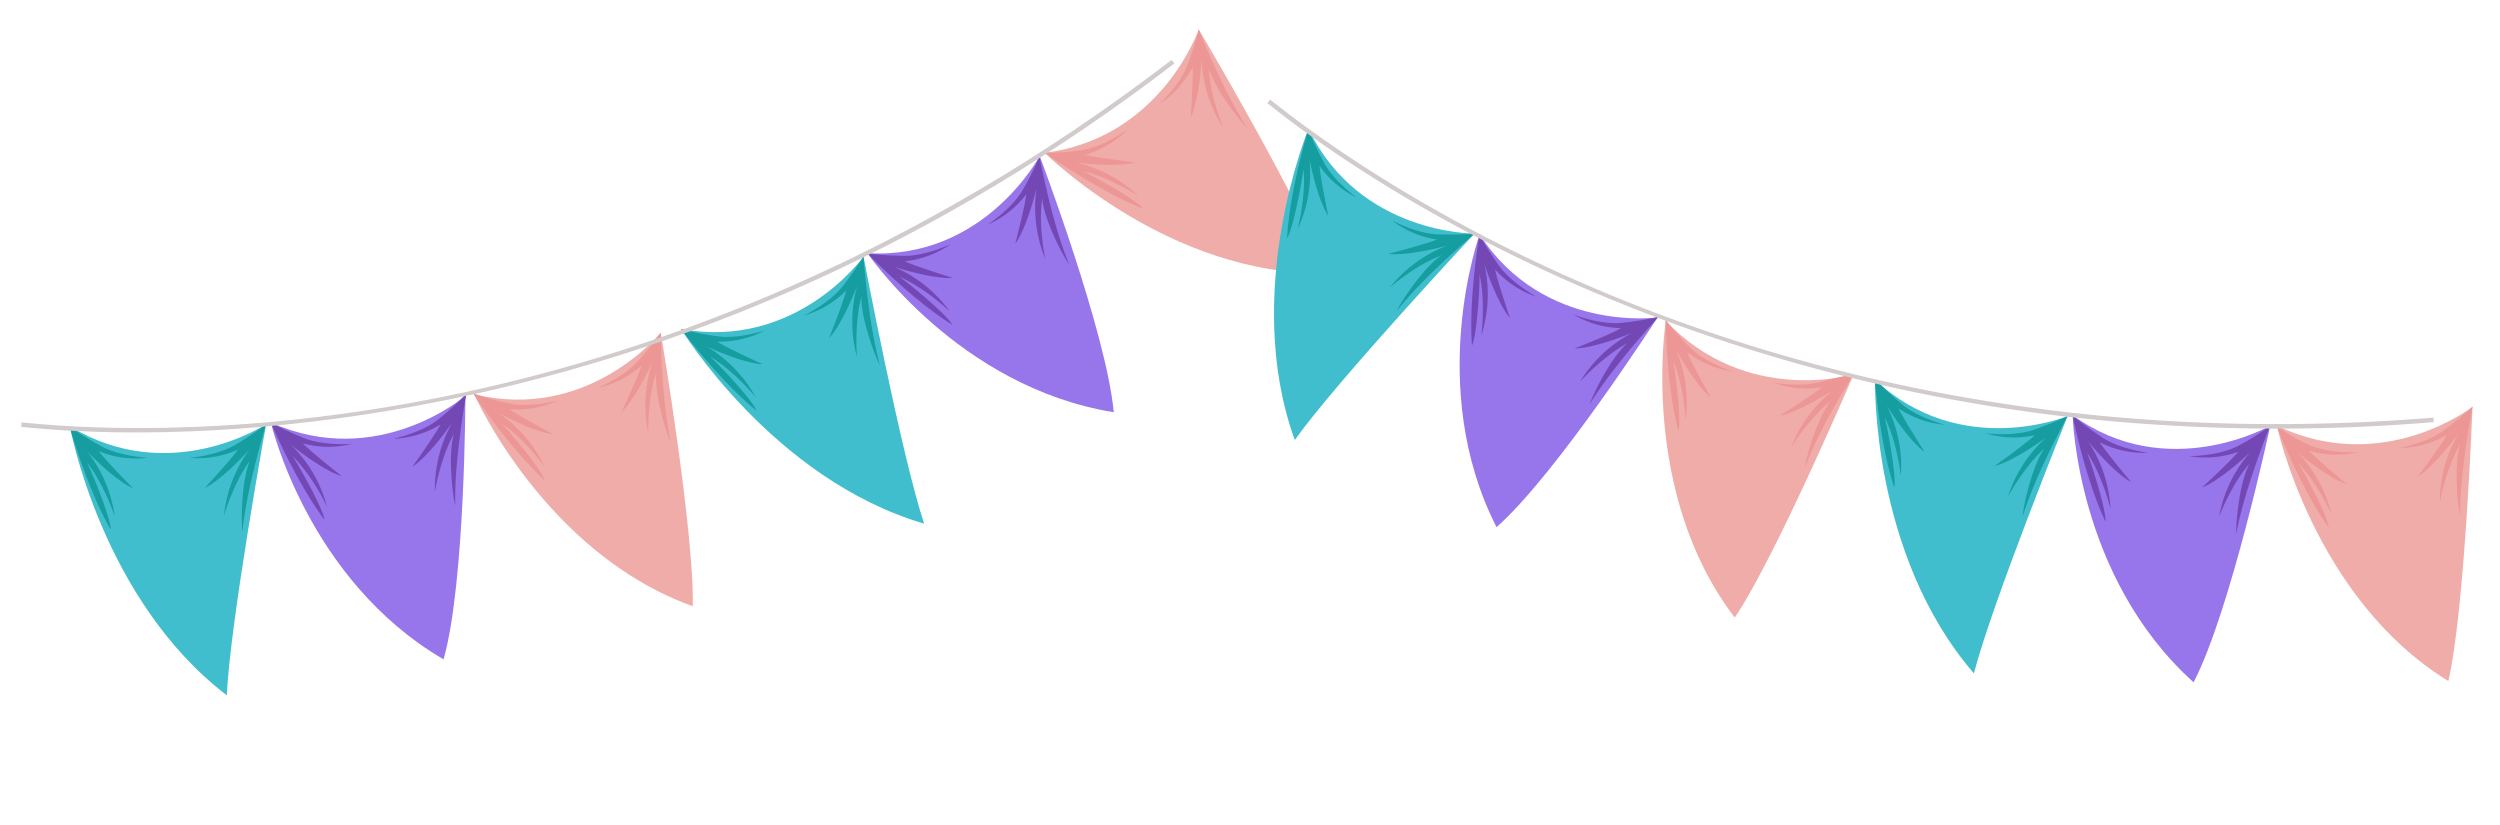 <svg id="Layer_1" data-name="Layer 1" xmlns="http://www.w3.org/2000/svg" viewBox="0 0 556.18 183.61"><defs><style>.cls-1{fill:#41becd;}.cls-2{fill:#159da0;}.cls-3{fill:#9775ea;}.cls-4{fill:#7348b4;}.cls-5{fill:#efaca8;}.cls-6{fill:#ed9696;}.cls-7{fill:#d1cbcb;}</style></defs><path class="cls-1" d="M15.54,94.85s7,38.51,34.91,59.83c.77-16.31,8.76-60.3,8.76-60.3S37.86,108.49,15.54,94.85Z"/><path class="cls-2" d="M42.08,101.86s6.24-.48,10.32-2.93a76.32,76.32,0,0,0,6.81-4.55s-4.35,14.05-5.27,23.87c-.28-1.5-.35-11.13,1.68-15.79-3.74,5.08-5.8,12.27-5.8,12.27a29.91,29.91,0,0,1,5.75-14.81c-6.8,7.42-10,8.62-10,8.62s5.63-6.07,7.37-8.51A21.86,21.86,0,0,1,42.08,101.86Z"/><path class="cls-2" d="M32.89,101.84s-6.25-.28-10.4-2.59a77,77,0,0,1-7-4.33s3.83,13.62,9.12,22.88c.23-1.51-3.08-10.33-5.26-14.92,3.9,5,6.19,12.07,6.19,12.07a30,30,0,0,0-6.23-14.61c7,7.19,10.29,8.29,10.29,8.29s-5.83-5.89-7.64-8.27A21.71,21.71,0,0,0,32.89,101.84Z"/><path class="cls-3" d="M60.26,94s8.09,35,38.42,52.69c4.84-17.16,4.85-58.62,4.85-58.62S84.12,104.72,60.26,94Z"/><path class="cls-4" d="M87.47,97.61s6.13-1.25,9.88-4.19a57.73,57.73,0,0,0,6.42-5.88s-2.8,15-2.48,24.86c-.47-1.46-1.74-11-.31-15.88-3.08,5.51-4.22,12.9-4.22,12.9A29.81,29.81,0,0,1,100.62,94c-5.83,8.21-8.86,9.81-8.86,9.81s4.83-6.73,6.24-9.37A21.67,21.67,0,0,1,87.47,97.61Z"/><path class="cls-4" d="M78.35,98.74s-6.23.51-10.64-1.26a75.61,75.61,0,0,1-7.45-3.43s5.51,13,11.91,21.56c0-1.52-4.35-9.86-7.09-14.14,4.5,4.43,7.65,11.2,7.65,11.2a29.89,29.89,0,0,0-8-13.72c7.88,6.26,11.24,6.94,11.24,6.94s-6.51-5.11-8.61-7.25A21.74,21.74,0,0,0,78.35,98.74Z"/><path class="cls-5" d="M105.48,87.7s15.61,35.3,48.64,47.17C154.51,118.66,147,74,147,74S130.89,93.93,105.48,87.7Z"/><path class="cls-6" d="M132.9,86.33s5.8-2.35,8.95-5.91A79.1,79.1,0,0,0,147,74s.11,14.71,2.21,24.35c-.72-1.35-3.71-10.5-3.19-15.55-2,6-1.8,13.44-1.8,13.44a29.85,29.85,0,0,1,1-15.86c-4.24,9.14-6.93,11.26-6.93,11.26s3.53-7.5,4.44-10.35A21.72,21.72,0,0,1,132.9,86.33Z"/><path class="cls-6" d="M124.14,89.09s-6,1.64-10.7.7a56.56,56.56,0,0,1-8.22-2.31s8.06,12.11,15.9,19.33c-.24-1.51-6.07-8.91-9.54-12.62,5.23,3.54,9.56,9.62,9.56,9.62a29.82,29.82,0,0,0-10.37-12c8.9,4.72,12.32,4.79,12.32,4.79s-7.33-3.85-9.78-5.57A21.67,21.67,0,0,0,124.14,89.09Z"/><path class="cls-1" d="M151.52,73.2s20.39,33.42,54.07,43.3c-5.14-15.5-13.48-59.42-13.48-59.42S177.26,77.91,151.52,73.2Z"/><path class="cls-2" d="M178.81,70.21s5.65-2.69,8.58-6.43a77.11,77.11,0,0,0,4.72-6.7s1,14.67,3.66,24.17C195,80,191.44,71,191.66,65.91c-1.66,6.09-1,13.53-1,13.53a29.9,29.9,0,0,1,.05-15.89c-3.69,9.37-6.25,11.65-6.25,11.65s3.07-7.69,3.82-10.6A21.81,21.81,0,0,1,178.81,70.21Z"/><path class="cls-2" d="M170.23,73.49s-5.93,2-10.64,1.32a76.77,76.77,0,0,1-8.05-1.54S160,84.61,168.27,91.35c-.33-1.49-6.59-8.53-10.27-12,5.42,3.22,10.11,9,10.11,9A29.88,29.88,0,0,0,157.05,77c9.16,4.19,12.58,4,12.58,4s-7.55-3.4-10.1-5A21.68,21.68,0,0,0,170.23,73.49Z"/><path class="cls-3" d="M193,56.33s20.13,29.78,54.78,35.38c-1.64-17.75-16.48-57-16.48-57S219.07,57.79,193,56.33Z"/><path class="cls-4" d="M219.66,50s5.26-3.38,7.7-7.46a59.59,59.59,0,0,0,3.89-7.75s2.77,15,6.61,24c-1-1.2-5.58-9.64-6-14.71-.9,6.25.69,13.55.69,13.55a30,30,0,0,1-1.94-15.77c-2.48,9.75-4.74,12.34-4.74,12.34s2.09-8,2.46-11A21.74,21.74,0,0,1,219.66,50Z"/><path class="cls-4" d="M211.55,54.28s-5.64,2.71-10.39,2.64a76.39,76.39,0,0,1-8.18-.53s9.82,10.2,18.85,15.85c-.51-1.43-7.59-7.64-11.69-10.65,5.79,2.52,11.17,7.7,11.17,7.7a30,30,0,0,0-12.41-9.93c9.61,3,13,2.44,13,2.44s-7.92-2.43-10.64-3.67A21.8,21.8,0,0,0,211.55,54.28Z"/><path class="cls-5" d="M232.42,34s27.72,27.57,62.81,26.78c-5.46-15.26-28.54-54.22-28.54-54.22S258.37,30.69,232.42,34Z"/><path class="cls-6" d="M258,23.1s4.57-4.27,6.23-8.73a76.63,76.63,0,0,0,2.46-7.81s5.39,13.69,10.81,21.93c-1.15-1-7.23-8.47-8.56-13.37.26,6.3,3.15,13.19,3.15,13.19a29.78,29.78,0,0,1-4.77-15.15c-.68,10-2.43,13-2.43,13s.6-8.26.43-11.25A21.73,21.73,0,0,1,258,23.1Z"/><path class="cls-6" d="M250.81,28.83s-5.05,3.69-9.74,4.49a48.64,48.64,0,0,1-8.65.68s12,8.53,21.93,12.45c-.76-1.32-8.85-6.14-13.42-8.36,6.14,1.43,12.37,5.55,12.37,5.55a29.92,29.92,0,0,0-14-7.51c10,1.21,13.22,0,13.22,0s-8.23-1-11.14-1.68A21.72,21.72,0,0,0,250.81,28.83Z"/><path class="cls-7" d="M6.8,95.17l-1.08-.11-1-.09.07-1,1,.1c31.05,3.1,141.25,6.31,254.86-80.74l.61.79C209.86,53.53,153,79.17,92.35,90.34,62.51,95.83,32.18,97.54,6.8,95.17Z"/><path class="cls-1" d="M291.1,28.69s-15,36.18-3.05,69.2c9.49-13.29,40-45.94,40-45.94S302.48,52.25,291.1,28.69Z"/><path class="cls-2" d="M309.63,49s5.5,3,10.25,3.13a78.54,78.54,0,0,0,8.19-.14s-11.26,9.45-17.35,17.21c.57-1.41,5.72-9.54,9.95-12.36C314.78,59,309.16,64,309.16,64A30,30,0,0,1,322,54.63c-9.74,2.56-13.09,1.83-13.09,1.83s8-2.06,10.8-3.17A21.67,21.67,0,0,1,309.63,49Z"/><path class="cls-2" d="M301.91,44s-5.11-3.61-7.35-7.8a77.06,77.06,0,0,1-3.5-7.41s-4.16,13.53-4.73,24.17c1-1.14,3-10.35,3.66-15.39.6,6.28-1.33,13.5-1.33,13.5a29.86,29.86,0,0,0,2.67-15.66c2,9.86,4.16,12.55,4.16,12.55s-1.71-8.11-1.94-11.1A21.67,21.67,0,0,0,301.91,44Z"/><path class="cls-3" d="M329.17,52.18S317,86,332.94,117.28c13.36-11.8,35.82-46.65,35.82-46.65S343.41,74.13,329.17,52.18Z"/><path class="cls-4" d="M350.08,70s5.84,2.27,10.57,1.83A63.11,63.11,0,0,0,369,70.47s-10.23,11-15.3,19.41c.4-1.47,4.49-10.19,8.33-13.51-5.56,3-10.52,8.55-10.52,8.55a29.91,29.91,0,0,1,11.59-10.87c-9.35,3.75-12.76,3.45-12.76,3.45s7.7-3,10.32-4.49A21.79,21.79,0,0,1,350.08,70Z"/><path class="cls-4" d="M341.8,66s-5.51-3-8.26-6.83a72.8,72.8,0,0,1-4.4-6.91s-2.44,13.94-1.67,24.57c.86-1.26,1.68-10.64,1.7-15.72,1.38,6.16.37,13.56.37,13.56a30,30,0,0,0,.7-15.87c3.24,9.53,5.69,11.92,5.69,11.92s-2.71-7.82-3.31-10.76A21.69,21.69,0,0,0,341.8,66Z"/><path class="cls-5" d="M370.59,71.39s-6,38.13,15.35,66C395,124,412.38,83.3,412.38,83.3S388.58,90.39,370.59,71.39Z"/><path class="cls-6" d="M394.38,85.08s6.15,1.17,10.73-.12a59.65,59.65,0,0,1,7.27-1.66S405,94.77,401.54,104c.13-1.52,2.57-10.84,5.75-14.8-4.94,3.92-8.8,10.32-8.8,10.32a29.88,29.88,0,0,1,9.42-12.79C399.4,92.12,396,92.45,396,92.45s7-4.4,9.34-6.3A21.73,21.73,0,0,1,394.38,85.08Z"/><path class="cls-6" d="M385.52,82.66s-6-1.9-9.37-5.21a55.16,55.16,0,0,1-5.61-6.33s.16,14.48,2.85,24.8c.61-1.4-.28-10.77-1.18-15.77C374.68,86,375,93.41,375,93.41a29.77,29.77,0,0,0-2.2-15.73c4.92,8.78,7.77,10.69,7.77,10.69s-4.09-7.2-5.22-10A21.73,21.73,0,0,0,385.52,82.66Z"/><path class="cls-1" d="M417.14,84.49s-.95,38.78,22,65.32C443.23,134,460,92.56,460,92.56S436.23,102.39,417.14,84.49Z"/><path class="cls-2" d="M441.71,96.39s6.21.8,10.7-.76A76.38,76.38,0,0,0,460,92.56s-7.12,12.87-10,22.3c0-1.53,1.92-11,4.86-15.12-4.7,4.22-8.17,10.83-8.17,10.83a29.89,29.89,0,0,1,8.64-13.33c-8.17,5.88-11.56,6.41-11.56,6.41s6.76-4.8,8.95-6.84A21.73,21.73,0,0,1,441.71,96.39Z"/><path class="cls-2" d="M432.72,94.5s-6.07-1.54-9.66-4.64-5.95-5.48-5.95-5.48,1,13.94,4.29,24.08c.53-1.43-.92-10.74-2.12-15.68,2.81,5.65,3.61,13.08,3.61,13.08a30,30,0,0,0-3.13-15.58c5.43,8.48,8.39,10.22,8.39,10.22s-4.51-7-5.8-9.66A21.71,21.71,0,0,0,432.72,94.5Z"/><path class="cls-3" d="M461.11,92.38s.8,35.94,26.9,59.41C496.24,136,505.07,94.7,505.07,94.7S482.28,107.76,461.11,92.38Z"/><path class="cls-4" d="M487,101.48s6.25,0,10.51-2.09a48.3,48.3,0,0,0,7.54-4.69s-5.84,14.35-7.54,24.06c-.16-1.51.54-11.12,2.93-15.6-4.13,4.77-6.75,11.76-6.75,11.76a29.8,29.8,0,0,1,6.91-14.3c-7.37,6.85-10.67,7.8-10.67,7.8s6.1-5.61,8-7.9A21.81,21.81,0,0,1,487,101.48Z"/><path class="cls-4" d="M477.86,100.73s-6.21-.78-10.17-3.41a76.22,76.22,0,0,1-6.59-4.87s2.74,13.89,7.27,23.53c.35-1.48-2.25-10.53-4.06-15.28,3.5,5.25,5.21,12.52,5.21,12.52a29.79,29.79,0,0,0-5-15.06c6.45,7.73,9.6,9.08,9.6,9.08s-5.34-6.33-7-8.85A21.74,21.74,0,0,0,477.86,100.73Z"/><path class="cls-5" d="M506.54,94.73s8.22,38.45,38.15,56.78c3.67-15.79,5.37-61,5.37-61S530.15,106,506.54,94.73Z"/><path class="cls-6" d="M533.79,99.67s6.16-1.11,10-4a75.39,75.39,0,0,0,6.31-5.24s-2.89,14.43-2.79,24.29c-.43-1.46-1.5-11,0-15.87-3.19,5.44-4.5,12.79-4.5,12.79A29.82,29.82,0,0,1,547,96.36c-6,8.08-9.08,9.61-9.08,9.61s5-6.62,6.46-9.23A21.66,21.66,0,0,1,533.79,99.67Z"/><path class="cls-6" d="M524.65,100.6S518.4,101,514,99.1a37.48,37.48,0,0,1-7.49-4.3s5.34,13.86,11.54,22.53c.08-1.53-4.12-10-6.76-14.3,4.39,4.53,7.4,11.37,7.4,11.37a29.9,29.9,0,0,0-7.7-13.9c7.74,6.43,11.09,7.19,11.09,7.19s-6.41-5.25-8.45-7.44A21.69,21.69,0,0,0,524.65,100.6Z"/><path class="cls-7" d="M468.45,93.59A382.91,382.91,0,0,1,358.12,66.5c-28.46-11.71-55.23-27-75.39-42.94-.37-.3-.63-.51-.77-.61l.6-.8.8.62c24.45,19.4,115.32,81.8,258,70.14l.08,1A417,417,0,0,1,468.45,93.59Z"/></svg>